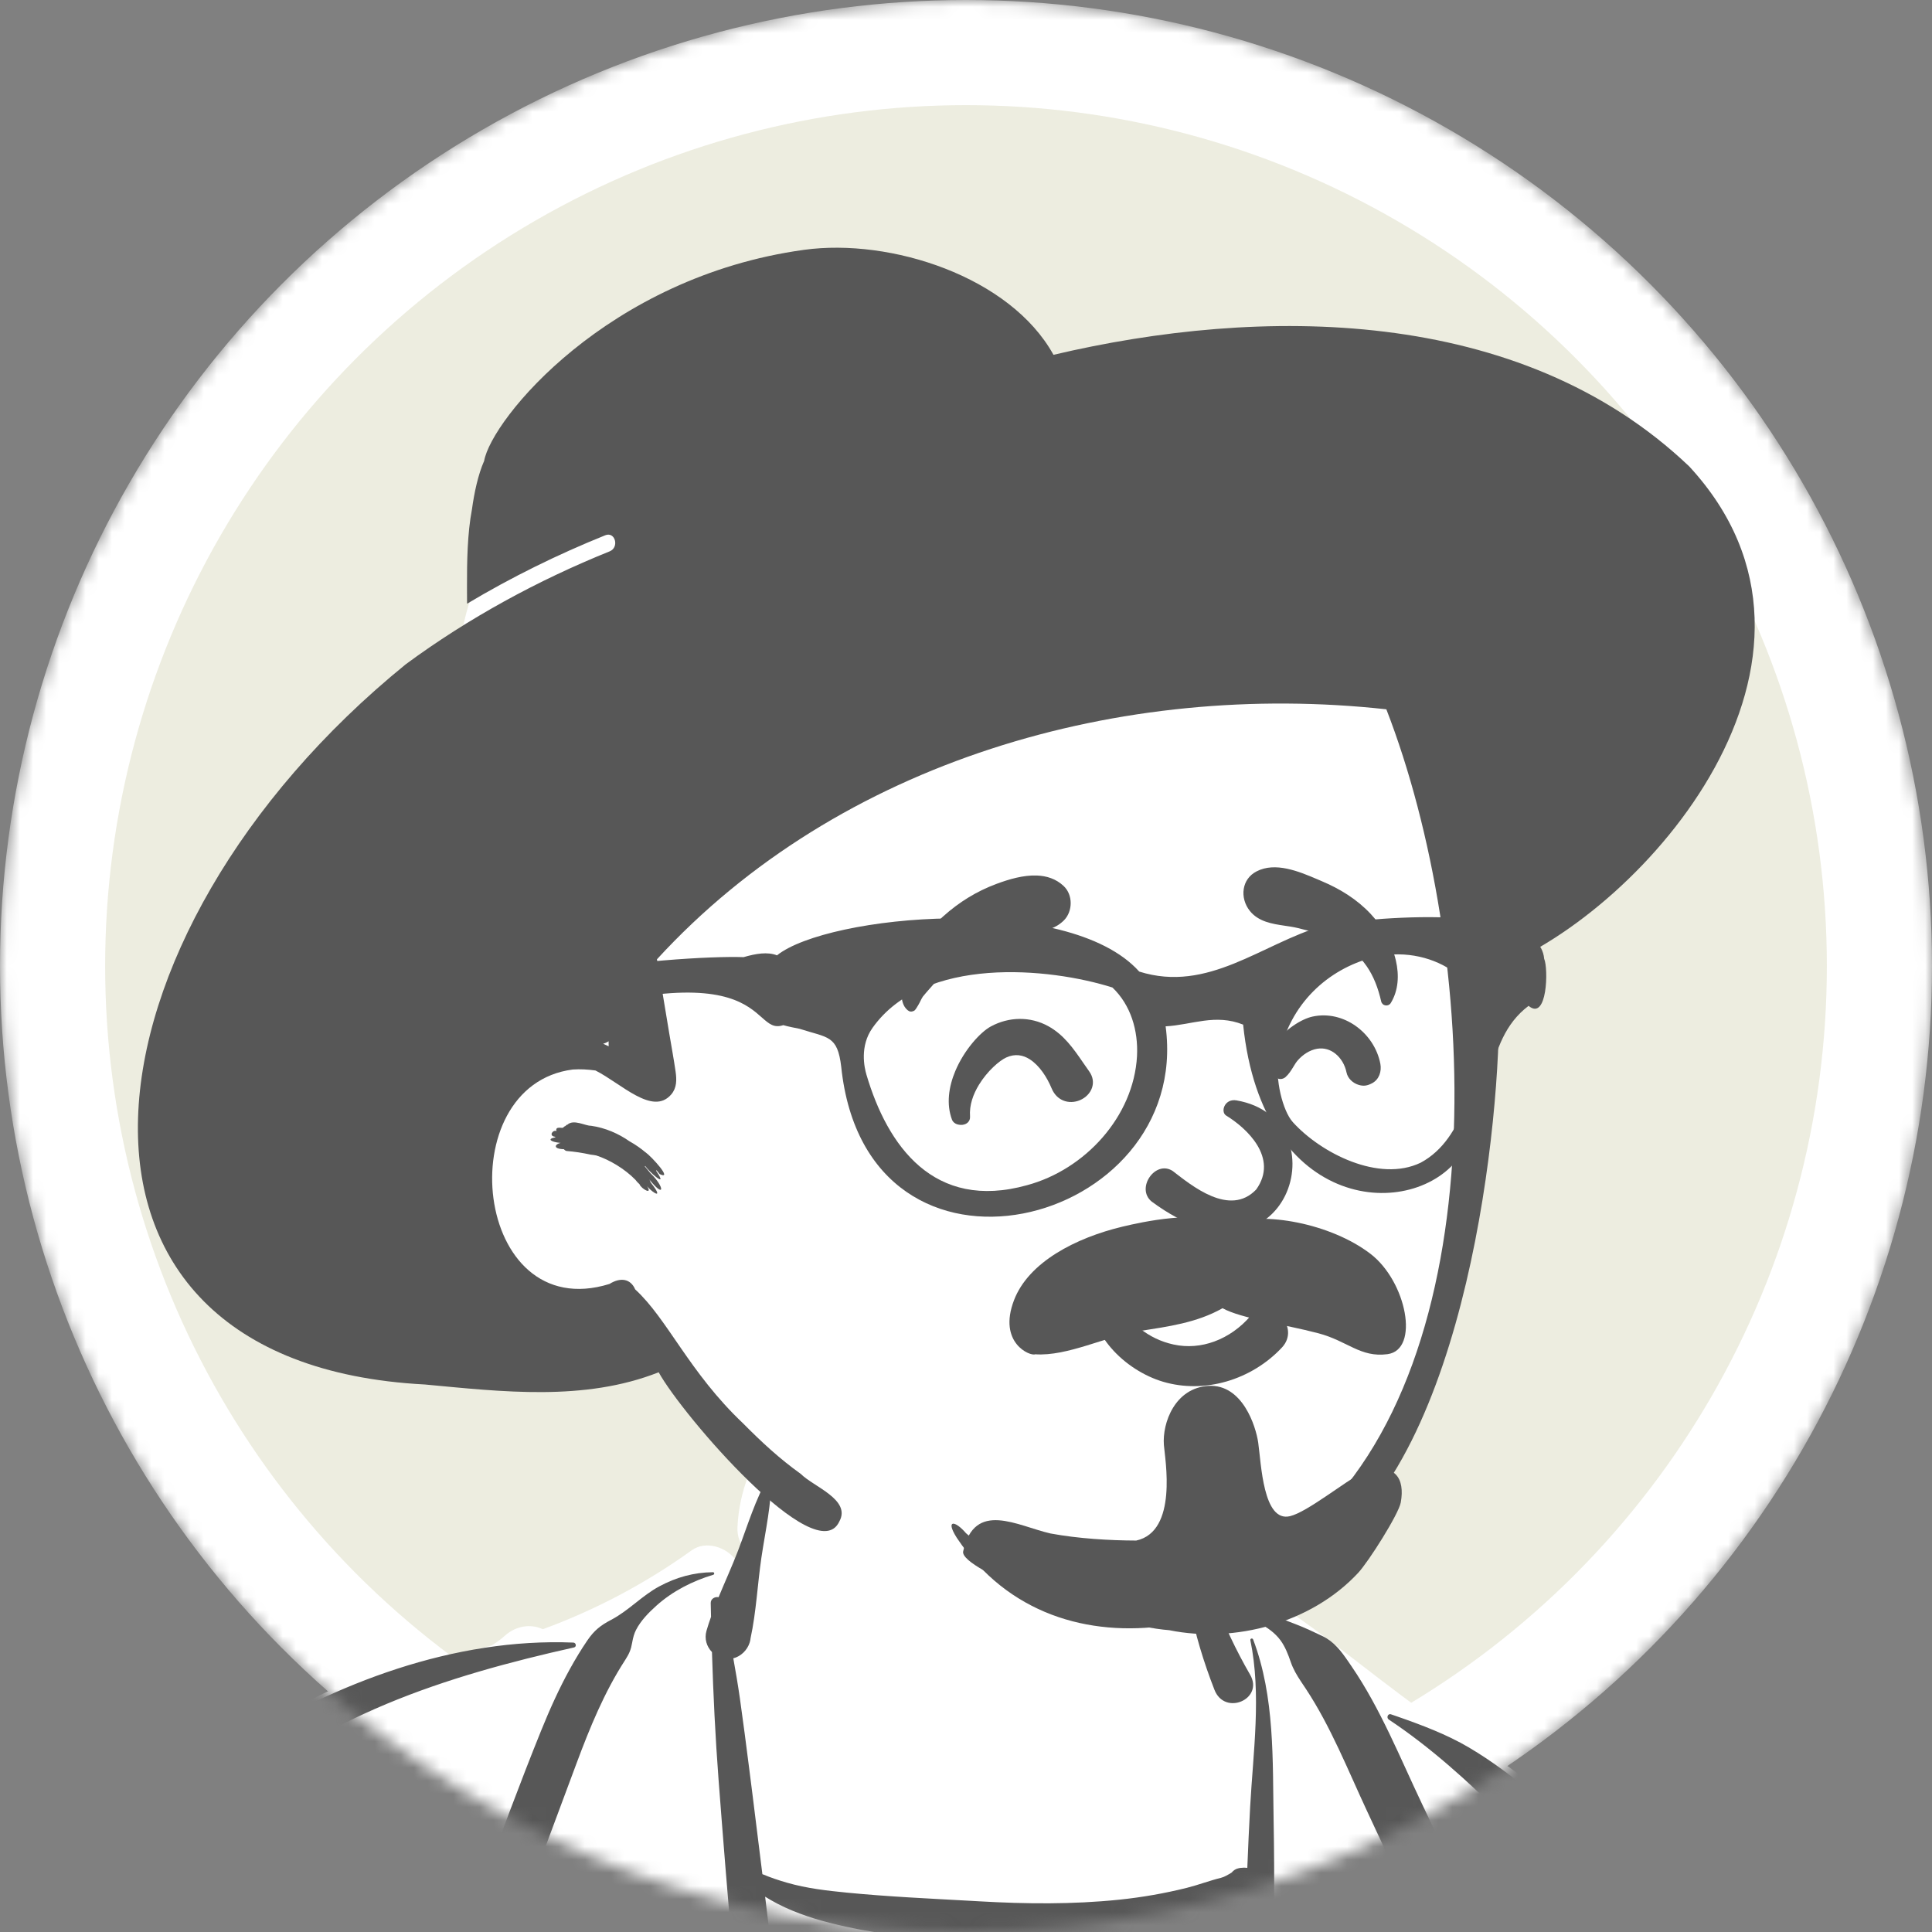 <svg width="147" height="147" viewBox="0 0 147 147" fill="none" xmlns="http://www.w3.org/2000/svg">
<rect x="0" y="0" width="147" height="147" fill="#808080" stroke="none"/>
<mask id="mask0_1011_1785" style="mask-type:alpha" maskUnits="userSpaceOnUse" x="0" y="0" width="147" height="147">
<circle cx="73.5" cy="73.5" r="69.5" fill="#C4C4C4" stroke="white" stroke-width="8"/>
</mask>
<g mask="url(#mask0_1011_1785)">
<circle cx="73.5" cy="73.5" r="69.5" fill="#EDEDE0" stroke="white" stroke-width="8"/>
<path fill-rule="evenodd" clip-rule="evenodd" d="M145.256 249.088C144.919 242.825 144.505 236.566 144.009 230.314C143.022 217.859 141.728 205.394 139.576 193.082C137.453 180.935 134.482 169.123 130.201 157.547C128.215 152.177 126.065 147.595 122.945 142.768C119.995 138.203 116.23 135.11 111.54 132.355C107.314 129.872 102.405 125.565 98.352 122.785C96.66 121.624 93.179 121.702 92.018 119.985C90.499 117.737 91.484 114.296 89.952 112.055C88.202 109.493 85.749 107.503 82.983 106.057C79.964 104.012 76.408 103.086 72.843 103.214C67.586 102.895 62.291 104.569 58.916 108.85C57.232 110.986 56.248 113.451 56.112 116.18C56.077 116.89 56.305 117.45 56.68 117.854C56.458 118.151 56.236 118.449 56.016 118.749C55.326 117.726 53.712 117.182 52.637 117.954C49.119 120.48 45.317 122.489 41.303 123.962C40.365 123.517 39.228 123.723 38.424 124.449C38.097 124.743 37.751 124.994 37.389 125.208C35.901 125.612 34.39 125.949 32.857 126.209C32.377 126.291 31.97 126.563 31.662 126.931C31.205 126.503 30.577 126.298 29.875 126.566C21.776 129.654 14.128 134.452 8.315 140.952C1.874 148.154 -1.509 157.112 -4.084 166.29C-6.872 176.224 -8.654 186.407 -10.15 196.606C-11.667 206.94 -13.16 217.315 -14.203 227.709C-14.79 233.559 -15.014 239.461 -14.748 245.336C-14.616 248.272 -14.348 251.199 -13.921 254.107C-13.822 254.788 -13.717 255.571 -13.55 256.353C-14.059 256.254 -14.667 256.686 -14.563 257.376C-13.844 262.182 -8.035 263.582 -4.029 264.135C2.524 265.04 9.111 265.542 15.727 265.581C22.228 265.619 28.728 265.201 35.216 264.828C41.868 264.444 48.519 264.059 55.17 263.669C81.819 262.106 108.47 260.56 135.119 258.997C137.554 258.854 140.334 258.66 142.419 257.248C145.278 255.311 145.425 252.233 145.256 249.088Z" fill="white"/>
<path fill-rule="evenodd" clip-rule="evenodd" d="M15.341 195.33C15.248 195.156 15.463 195.001 15.605 195.126C18.84 197.966 20.534 202.527 20.889 206.743C21.265 211.214 20.732 215.842 20.528 220.311C20.301 225.289 20.097 230.269 19.82 235.244C19.539 240.292 19.236 245.338 18.977 250.387L18.392 261.744C18.33 262.955 18.465 264.443 18 265.573C17.281 267.324 15.143 267.053 14.694 265.59L14.68 265.541L14.639 265.573C14.243 264.254 14.54 262.688 14.607 261.324L15.219 248.915C15.651 240.144 16.037 231.372 16.501 222.603L16.659 219.68C16.876 215.745 17.043 211.82 17.176 207.886L17.22 206.575C17.347 202.625 17.246 198.896 15.341 195.33ZM93.765 122.517C95.567 122.345 96.928 122.943 98.565 123.573C99.278 123.847 99.953 124.164 100.636 124.492C101.493 124.903 102.043 125.629 102.57 126.397L102.852 126.81C105.048 130.028 106.524 133.74 108.191 137.243C110.14 141.341 112.108 145.43 114.016 149.547L114.957 151.576C115.428 152.59 115.897 153.605 116.359 154.623L117.158 156.395C117.96 158.192 118.68 160.093 117.536 161.947C116.473 163.671 114.588 165.005 113.095 166.338C111.85 167.45 110.604 168.562 109.358 169.674C111.934 172.254 113.662 175.502 114.679 178.985C116.122 178.384 117.885 178.268 119.377 178.008C121.467 177.644 121.723 180.808 119.751 180.77C118.294 180.741 116.586 180.89 115.092 180.583C115.351 181.728 115.54 182.89 115.66 184.055C116.287 190.162 114.915 196.304 113.485 202.213L113.367 202.698C111.813 209.094 110.34 215.506 109.021 221.954C107.7 228.417 106.512 234.906 105.457 241.417C104.384 248.045 103.624 254.708 102.807 261.371C102.684 262.379 102.049 263.243 100.936 263.243C100.008 263.243 98.947 262.377 99.064 261.371C99.906 254.116 101.101 246.898 102.288 239.693C104.333 227.284 106.907 214.983 109.867 202.763L110.384 200.634C111.716 195.115 112.925 189.428 112.257 183.735C111.712 179.099 109.775 174.156 105.945 171.277L105.829 171.19C104.934 170.534 104.59 169.279 105.471 168.415C106.032 167.865 106.593 167.315 107.155 166.766L110.526 163.474L111.205 162.809C111.772 162.256 112.341 161.705 112.928 161.172C113.283 160.85 114.245 160.235 114.315 159.704C114.361 159.358 113.951 158.75 113.785 158.431L113.024 156.894C112.592 156.018 112.174 155.136 111.752 154.255C110.877 152.43 109.991 150.61 109.135 148.776L103.997 137.762C102.548 134.655 101.256 131.374 99.361 128.501L98.988 127.942C98.676 127.47 98.4 127.016 98.203 126.44C98.014 125.885 97.776 125.276 97.425 124.802C96.605 123.691 95.036 123.061 93.723 122.828C93.534 122.794 93.602 122.532 93.765 122.517ZM54.247 119.624C54.361 119.624 54.378 119.787 54.273 119.818C52.689 120.295 51.176 121.064 49.941 122.173C49.351 122.704 48.756 123.307 48.391 124.021C48.252 124.295 48.175 124.584 48.118 124.883L48.1 124.984C48.006 125.525 47.871 125.826 47.596 126.259L47.549 126.333C45.98 128.757 44.88 131.449 43.875 134.145L41.685 140.023L39.497 145.902C38.792 147.796 38.087 149.69 37.382 151.584C36.992 152.63 36.591 153.671 36.191 154.713C36.018 155.164 35.831 155.612 35.673 156.069C35.651 156.131 35.582 156.507 35.53 156.598L35.548 156.629C35.989 157.372 37.166 157.993 37.833 158.532L40.131 160.39C41.769 161.715 43.449 163.003 45.037 164.387C46.035 165.256 45.414 166.812 44.301 167.175C42.436 167.783 40.609 168.511 38.772 169.198C38.03 169.476 37.257 169.718 36.524 170.024L36.077 170.217C35.903 170.296 35.986 170.295 35.993 170.617C36.001 170.954 36.096 171.306 36.151 171.638C36.77 175.381 37.426 179.118 38.118 182.848C40.567 196.039 43.493 209.133 46.83 222.126C48.516 228.688 50.323 235.218 52.046 241.77C53.764 248.304 56.025 254.745 58.183 261.145C58.792 262.95 55.932 263.727 55.338 261.93C52.85 254.403 50.574 246.81 48.223 239.24C44.047 225.79 40.757 212.048 37.846 198.272C36.404 191.444 35.084 184.591 33.889 177.716C33.663 176.414 33.441 175.112 33.224 173.809L32.907 171.892C32.69 170.526 32.567 169.102 33.628 168.021C34.665 166.966 36.444 166.592 37.808 166.097L37.907 166.06C38.775 165.736 39.649 165.424 40.52 165.102C39.237 164.092 37.97 163.059 36.691 162.05C35.658 161.235 34.61 160.437 33.593 159.604C32.754 158.917 32.069 158.034 31.982 156.917C31.893 155.775 32.382 154.715 32.777 153.667L32.815 153.566C33.202 152.52 33.591 151.474 33.989 150.432L36.455 143.982C38.021 139.883 39.522 135.752 41.17 131.685C41.822 130.075 42.532 128.491 43.372 126.97C43.777 126.236 44.211 125.518 44.682 124.826C45.211 124.05 45.691 123.671 46.51 123.243C47.82 122.558 48.847 121.409 50.163 120.703C51.453 120.01 52.782 119.64 54.247 119.624ZM58.498 112.311C58.549 112.225 58.681 112.264 58.683 112.362C58.717 114.399 58.233 116.48 57.936 118.494C57.637 120.516 57.541 122.649 57.108 124.649C57.099 124.742 57.081 124.834 57.056 124.924L57.035 124.993C56.853 125.553 56.378 126.028 55.795 126.176C55.979 127.192 56.151 128.209 56.297 129.231C56.546 130.989 56.773 132.749 56.997 134.509L57.265 136.622C57.518 138.614 57.764 140.606 58.007 142.598C58.625 142.857 59.256 143.071 59.903 143.255C61.391 143.682 62.916 143.855 64.451 144.006C67.579 144.312 70.731 144.455 73.87 144.629L74.543 144.667C78.072 144.869 81.62 144.905 85.14 144.543C86.885 144.363 88.617 144.062 90.319 143.635C91.184 143.418 92.025 143.093 92.888 142.881C93.174 142.811 93.43 142.648 93.717 142.475C93.845 142.314 94.023 142.192 94.256 142.145L94.319 142.134L94.382 142.125L94.403 142.115L94.402 142.122C94.578 142.098 94.746 142.098 94.904 142.12C94.967 140.566 95.035 139.013 95.121 137.46C95.351 133.289 95.985 128.938 95.138 124.803C95.11 124.664 95.299 124.615 95.348 124.745C97.009 129.122 96.823 133.908 96.906 138.515C96.988 143.021 96.939 147.529 96.916 152.036C97.239 152.173 97.526 152.359 97.754 152.621C98.21 153.143 98.341 154.05 97.754 154.554C97.495 154.777 97.207 154.933 96.902 155.04C96.886 158.955 96.858 162.87 96.819 166.785C97.563 167.36 97.632 168.726 96.791 169.293C96.65 181.972 96.42 194.651 96.229 207.327L95.829 233.923C95.776 237.467 95.688 241.01 95.656 244.553L95.681 244.563L95.77 244.604C95.919 244.674 96.141 244.787 96.187 244.903C96.199 244.934 96.202 244.954 96.2 244.97C96.445 245.004 96.686 245.12 96.896 245.318C97.412 245.81 97.308 246.55 96.896 247.05L96.786 247.184C96.529 247.496 96.042 247.616 95.644 247.552C95.648 249.764 95.662 251.975 95.655 254.187C95.653 254.862 95.642 255.538 95.631 256.213L95.603 257.833C95.584 258.757 95.502 259.931 94.556 260.347C93.489 260.815 92.531 260.431 92.099 259.347C91.982 259.053 92.007 258.779 92.05 258.489C92.037 258.052 91.968 257.547 91.977 257.142L92.012 255.453C92.018 255.193 92.028 254.933 92.036 254.672L92.005 254.675C88.212 254.86 84.392 254.77 80.592 254.768L78.903 254.77C77.493 254.771 76.08 254.764 74.672 254.71L74.144 254.687C73.09 254.638 71.982 254.622 70.889 254.528C71.028 255.65 71.158 256.773 71.274 257.897C71.384 258.963 70.284 259.868 69.304 259.868C68.139 259.868 67.472 258.952 67.333 257.897C66.675 252.918 66.405 247.893 65.776 242.911C65.213 238.449 64.724 233.977 64.228 229.507L64.062 228.016C62.245 211.747 60.481 195.472 58.794 179.189L58.008 171.578C57.215 163.906 56.416 156.233 55.743 148.55C55.358 144.157 55.004 139.764 54.67 135.367C54.425 132.137 54.271 128.924 54.171 125.7C53.776 125.294 53.578 124.7 53.753 124.087C53.855 123.73 53.974 123.374 54.1 123.019C54.092 122.67 54.084 122.321 54.077 121.972C54.071 121.641 54.406 121.471 54.675 121.526C55.163 120.344 55.7 119.172 56.149 118.001C56.875 116.106 57.473 114.065 58.498 112.311ZM17.957 132.792C25.546 128.034 34.579 124.611 43.626 124.979C43.832 124.988 43.889 125.301 43.676 125.349C38.85 126.427 33.971 127.74 29.403 129.65C24.821 131.567 20.464 134.148 16.584 137.249C9.424 142.97 3.859 150.413 0.195 158.802C-1.951 163.716 -3.456 168.904 -4.769 174.094C-6.159 179.587 -7.305 185.139 -8.258 190.725C-10.139 201.757 -11.235 212.912 -11.818 224.085C-12.411 235.451 -12.166 246.825 -12.589 258.193C-12.662 260.162 -15.476 260.124 -15.619 258.193C-16.578 245.268 -16.047 232.138 -15.16 219.223C-14.364 207.612 -12.972 196.026 -10.731 184.603L-10.536 183.613C-8.441 173.044 -5.914 162.219 -0.85 152.647C3.474 144.476 10.149 137.687 17.957 132.792ZM123.335 183.304C123.375 183.19 123.524 183.192 123.564 183.304C124.429 185.726 124.46 188.46 124.69 191.013L124.709 191.209C124.929 193.539 125.095 195.871 125.249 198.205L125.307 199.08C125.926 208.601 126.701 218.112 127.868 227.583C129.031 237.019 130.604 246.389 132.304 255.74C132.494 256.781 132.033 257.841 130.941 258.141C129.979 258.406 128.744 257.813 128.541 256.778C127.485 251.41 126.631 246.036 125.87 240.622C124.529 231.089 123.528 221.511 122.885 211.905C122.562 207.081 122.363 202.258 122.284 197.423C122.248 195.18 122.306 192.932 122.426 190.691L122.454 190.174C122.586 187.883 122.573 185.488 123.335 183.304ZM41.337 243.949C41.438 243.894 41.563 244.007 41.499 244.112C40.03 246.501 38.042 248.561 36.121 250.591C34.112 252.713 32.154 254.899 30.104 256.98C28.624 258.483 26.242 256.058 27.805 254.679C30.002 252.741 32.298 250.898 34.534 249.003L35.512 248.174C37.345 246.624 39.233 245.089 41.337 243.949ZM111.127 242.753C111.017 242.544 111.268 242.374 111.438 242.513C112.623 243.477 113.686 244.627 114.83 245.644C115.964 246.652 117.139 247.592 118.347 248.509C119.56 249.43 120.799 250.314 122.072 251.15C123.128 251.844 124.216 252.399 125.321 252.975C125.833 253.041 126.307 253.292 126.687 253.769C127.287 254.523 127.351 255.944 126.518 256.598L126.369 256.715C125.398 257.479 124.245 257.572 123.289 256.715C122.221 255.759 121.212 254.707 120.187 253.696L119.879 253.395C118.778 252.323 117.703 251.218 116.69 250.062L115.772 249.018C114.071 247.077 112.3 244.985 111.127 242.753ZM105.667 130.835C105.47 130.705 105.592 130.353 105.835 130.437L106.282 130.591C108.147 131.24 110.066 131.959 111.76 132.957C113.579 134.03 115.259 135.307 116.865 136.678C120.187 139.516 123.014 143.005 125.416 146.642C130.237 153.939 133.218 162.297 135.624 170.659C138.191 179.576 140.166 188.684 141.78 197.818C143.419 207.101 144.683 216.467 145.515 225.857C145.924 230.483 146.199 235.111 146.337 239.753C146.408 242.141 146.406 244.527 146.386 246.916C146.381 247.53 146.385 248.144 146.392 248.758L146.415 250.6C146.428 251.765 146.567 252.989 146.291 254.127C145.845 255.959 142.818 255.617 142.917 253.745C142.826 253.122 142.822 252.478 142.846 251.833C142.832 251.75 142.816 251.665 142.799 251.579C142.749 251.331 142.791 251.102 142.889 250.905C142.904 250.596 142.918 250.288 142.923 249.986C142.943 248.756 142.942 247.531 142.908 246.302C142.836 243.709 142.733 241.117 142.629 238.526C142.421 233.348 142.132 228.167 141.712 223.002C140.252 205.022 137.169 186.94 131.992 169.643C129.587 161.61 126.271 153.725 121.517 146.784C119.406 143.702 117.025 140.856 114.385 138.214C111.729 135.556 108.801 132.912 105.667 130.835ZM69.839 246.74L70.198 249.336C70.377 250.635 70.555 251.934 70.724 253.233C71.869 253.076 73.04 253.011 74.144 252.913C76.076 252.742 78.022 252.659 79.959 252.579C83.966 252.413 87.994 252.127 92.005 252.147C92.046 252.147 92.085 252.15 92.124 252.153L92.323 247.03L89.504 247.025C87.117 247.022 84.729 247.001 82.341 246.981C80.191 246.962 78.04 246.959 75.89 246.915L74.968 246.893C73.338 246.849 71.537 246.939 69.839 246.74ZM92.559 239.304C92.444 239.318 92.327 239.329 92.203 239.334C91.644 239.358 91.082 239.341 90.523 239.346C89.334 239.356 88.145 239.364 86.955 239.364C84.576 239.364 82.197 239.378 79.819 239.407C77.37 239.437 74.924 239.479 72.475 239.484C71.288 239.486 70.106 239.455 68.919 239.422C69.111 241.108 69.312 242.793 69.533 244.473C71.375 244.225 73.356 244.35 75.156 244.333L75.39 244.33C77.847 244.288 80.305 244.319 82.763 244.322C85.291 244.325 87.819 244.333 90.347 244.354L92.424 244.371L92.428 244.266C92.489 242.614 92.528 240.959 92.559 239.304ZM68.006 231.238C68.236 233.228 68.452 235.222 68.672 237.215C68.819 237.192 68.967 237.173 69.118 237.157C70.306 237.032 71.492 236.926 72.684 236.852C75.061 236.705 77.438 236.627 79.819 236.563C82.267 236.497 84.716 236.447 87.165 236.412C88.355 236.396 89.543 236.397 90.733 236.406C91.291 236.409 91.855 236.392 92.412 236.429C92.479 236.434 92.542 236.441 92.605 236.448L92.647 233.456C92.654 232.957 92.662 232.458 92.67 231.96C90.831 232.073 88.961 232.03 87.124 232.03L86.7 232.031C84.391 232.042 82.082 232.01 79.773 231.962C77.391 231.913 75.015 231.835 72.637 231.682C71.674 231.621 70.718 231.539 69.76 231.433L69.281 231.378C68.864 231.329 68.435 231.289 68.006 231.238ZM92.86 222.793C88.431 223.145 84.026 223.292 79.585 223.336L78.919 223.341C74.995 223.371 71.038 223.533 67.105 223.429C67.34 225.469 67.575 227.509 67.811 229.548C68.374 229.522 68.94 229.521 69.491 229.502C70.611 229.461 71.727 229.451 72.847 229.449C75.156 229.443 77.464 229.463 79.773 229.459C82.152 229.454 84.531 229.413 86.91 229.369C88.839 229.333 90.788 229.187 92.722 229.193L92.86 222.793ZM93.047 214.091C92.534 214.262 91.928 214.273 91.264 214.303L89.549 214.389C88.755 214.427 87.96 214.464 87.165 214.493C84.515 214.59 81.866 214.681 79.216 214.765C76.5 214.851 73.772 214.901 71.056 214.816C69.726 214.774 68.406 214.704 67.08 214.593C66.752 214.566 66.418 214.548 66.083 214.524C66.392 217.227 66.702 219.929 67.013 222.631C70.927 222.15 74.872 221.851 78.782 221.354L82.317 220.902C85.851 220.451 89.381 220.008 92.928 219.635L93.047 214.091ZM93.236 205.293C92.483 205.479 91.624 205.47 90.901 205.515L90.767 205.525C89.397 205.629 88.024 205.681 86.65 205.714C83.959 205.781 81.266 205.814 78.573 205.83L76.954 205.84C74.796 205.853 72.639 205.859 70.48 205.808C69.095 205.776 67.713 205.708 66.33 205.639C65.915 205.618 65.491 205.604 65.066 205.583C65.355 208.141 65.648 210.699 65.939 213.258C66.394 213.185 66.85 213.13 67.286 213.057C68.401 212.868 69.514 212.718 70.638 212.583C73.071 212.292 75.516 212.082 77.961 211.905C80.47 211.723 82.982 211.569 85.492 211.393L87.269 211.267C87.862 211.226 88.454 211.186 89.047 211.15C90.059 211.088 91.236 211.158 92.24 210.938C92.512 210.824 92.814 210.798 93.116 210.863L93.236 205.293ZM93.464 194.994C93.203 195.325 92.814 195.499 92.35 195.559C89.933 195.873 87.454 195.923 85.017 196.071L84.588 196.098C82.071 196.264 79.553 196.394 77.035 196.528C74.448 196.665 71.862 196.777 69.272 196.867C68.173 196.906 67.069 196.91 65.968 196.896L65.496 196.889C65.044 196.881 64.571 196.882 64.096 196.867C64.359 199.259 64.624 201.652 64.893 204.043C65.377 203.991 65.86 203.951 66.329 203.901C67.713 203.755 69.094 203.61 70.48 203.501C73.106 203.294 75.735 203.169 78.366 203.039C81.058 202.906 83.752 202.817 86.445 202.691C87.75 202.63 89.055 202.554 90.357 202.434C91.269 202.35 92.352 202.04 93.304 202.154C93.356 199.767 93.41 197.381 93.464 194.994ZM93.676 185.769C93.635 185.833 93.587 185.895 93.528 185.952C92.464 187.004 91.153 186.923 89.743 187.033L89.656 187.04C88.275 187.156 86.892 187.267 85.509 187.366C82.743 187.566 79.973 187.706 77.203 187.83C74.369 187.958 71.517 188.045 68.68 187.988C66.863 187.95 64.96 187.957 63.108 187.78C63.392 190.415 63.678 193.049 63.967 195.684C64.488 195.586 65.012 195.51 65.509 195.432C66.76 195.235 68.013 195.037 69.272 194.892C71.788 194.602 74.305 194.331 76.825 194.087C78.981 193.878 81.136 193.666 83.293 193.475L84.588 193.363C87.162 193.146 89.768 192.789 92.35 192.736C92.776 192.727 93.257 192.959 93.501 193.325C93.558 190.806 93.617 188.287 93.676 185.769ZM93.855 178.301C93.198 178.38 92.489 178.335 91.883 178.355C90.349 178.405 88.815 178.451 87.282 178.497L78.079 178.768C74.945 178.861 71.801 178.93 68.666 178.886C67.287 178.866 65.903 178.864 64.524 178.789L64.065 178.761C63.498 178.723 62.802 178.718 62.122 178.649L62.924 186.086C64.768 185.819 66.669 185.72 68.497 185.563L68.888 185.529C71.584 185.283 74.294 185.121 76.995 184.938C79.767 184.75 82.534 184.522 85.301 184.289C86.684 184.173 88.067 184.057 89.449 183.929L89.62 183.913C90.926 183.776 92.153 183.486 93.31 184.256C93.479 184.369 93.611 184.519 93.702 184.688C93.752 182.559 93.802 180.429 93.855 178.301ZM94.069 169.621C88.464 169.847 82.859 170.018 77.25 170.094C74.093 170.136 70.94 170.106 67.783 170.04C66.414 170.011 65.034 169.946 63.666 169.841L63.154 169.8C62.504 169.745 61.82 169.705 61.14 169.64C61.421 172.197 61.7 174.754 61.977 177.312C62.646 177.187 63.345 177.13 63.932 177.055L64.065 177.037C65.522 176.837 66.993 176.72 68.457 176.591C71.308 176.34 74.174 176.178 77.033 176.04C79.96 175.899 82.889 175.78 85.817 175.65L88.746 175.518C89.234 175.497 89.722 175.476 90.21 175.455C90.907 175.425 91.604 175.397 92.301 175.368C92.645 175.354 93.003 175.308 93.347 175.325L93.445 175.312C93.49 175.306 93.53 175.302 93.567 175.298C93.66 175.227 93.761 175.167 93.868 175.122L93.933 175.097L94.069 169.621ZM60.221 161.396C60.481 163.698 60.739 166.001 60.992 168.303C61.792 168.212 62.601 168.162 63.364 168.093C64.903 167.955 66.45 167.834 67.993 167.763L71.079 167.62C73.135 167.525 75.192 167.432 77.25 167.357C82.883 167.152 88.515 166.916 94.145 166.628C94.184 165.067 94.225 163.505 94.267 161.943C93.997 162.233 93.607 162.423 93.094 162.422C87.184 162.406 81.269 162.441 75.36 162.343C72.402 162.295 69.447 162.223 66.493 162.071C65.047 161.997 63.593 161.846 62.158 161.647C61.547 161.562 60.877 161.502 60.221 161.396ZM59.275 153.194C59.553 155.552 59.825 157.911 60.093 160.27C60.828 160.139 61.586 160.069 62.27 159.976C63.742 159.776 65.222 159.616 66.704 159.533C69.587 159.369 72.472 159.287 75.36 159.226C81.269 159.1 87.184 159.101 93.094 159.055C93.649 159.05 94.061 159.27 94.332 159.598C94.373 158.125 94.416 156.653 94.461 155.18C93.89 155.12 93.324 155.035 92.8 154.998C91.191 154.886 89.58 154.783 87.969 154.691C84.608 154.498 81.243 154.333 77.879 154.186C74.514 154.04 71.148 153.897 67.782 153.772L66.31 153.718C63.969 153.631 61.589 153.521 59.275 153.194ZM58.217 144.314C58.506 146.702 58.791 149.09 59.075 151.479L59.161 152.219C61.976 151.671 64.943 151.511 67.782 151.39C71.148 151.247 74.509 151.173 77.879 151.183C81.245 151.194 84.606 151.273 87.969 151.412C89.65 151.482 91.33 151.562 93.01 151.653C93.472 151.678 94.013 151.665 94.57 151.673C94.583 151.298 94.593 150.922 94.606 150.547C94.657 149.027 94.707 147.506 94.759 145.986C93.623 146.57 92.146 146.805 91.004 147.054L90.874 147.083C88.989 147.506 87.064 147.781 85.14 147.948C81.361 148.278 77.543 148.155 73.768 147.836L73.107 147.779C69.792 147.491 66.355 147.127 63.141 146.306C61.61 145.916 60.028 145.369 58.656 144.576C58.513 144.493 58.366 144.406 58.217 144.314ZM90.136 115.935C90.169 115.806 90.363 115.776 90.426 115.897C90.873 116.745 91.039 117.763 91.349 118.672C91.682 119.65 91.993 120.634 92.361 121.6C93.13 123.617 94.037 125.555 95.118 127.424C96.189 129.274 93.191 130.595 92.403 128.569C91.589 126.479 90.921 124.317 90.516 122.109C90.318 121.031 90.142 119.938 90.085 118.843C90.036 117.903 89.904 116.852 90.136 115.935Z" fill="#575757"/>
<path fill-rule="evenodd" clip-rule="evenodd" d="M112.023 74.896C111.939 70.161 111.846 65.332 111.142 60.643C110.454 56.059 108.562 51.916 105.31 48.587C98.403 41.517 88.391 39.79 79.072 38.208L63.138 35.502C58.277 34.676 53.091 33.357 48.18 34.528C45.76 35.104 43.705 36.444 41.826 38.03C40.016 39.558 38.069 41.199 36.842 43.255C35.613 45.313 35.191 47.72 34.791 50.048C34.34 52.673 33.99 55.319 33.742 57.971C33.243 63.285 33.175 68.638 33.537 73.962C33.712 76.545 33.99 79.12 34.346 81.683C34.523 82.955 34.722 84.223 34.947 85.487C35.014 85.859 35.064 86.272 35.132 86.688C34.63 88.118 34.344 89.599 34.367 91.074C34.435 95.418 38.1 98.152 41.794 99.621C43.937 100.472 46.176 101.05 48.281 102.001C50.495 103.002 52.002 104.623 53.517 106.473C56.404 110.002 59.662 113.173 63.383 115.818C71.271 121.428 81.263 124.081 90.834 122.067C93.13 121.584 95.447 120.834 97.511 119.703C99.691 118.51 101.33 116.78 102.706 114.735C105.261 110.939 107.094 106.665 108.48 102.315C109.894 97.878 110.898 93.433 111.445 88.806C111.99 84.195 112.105 79.536 112.023 74.896Z" fill="white"/>
<path fill-rule="evenodd" clip-rule="evenodd" d="M61.178 19.009C67.771 18.102 76.872 21.051 80.156 26.997C95.833 23.3 115.606 23.178 128.528 35.487C142.011 50.087 125.075 69.338 113.846 73.678C114.663 77.653 113.389 103.118 104.369 114.477C97.21 124.101 80.54 128.542 72.826 117.047L72.765 116.952C71.939 115.625 72.651 115.667 73.499 116.655C81.053 123.3 91.323 123.413 99.237 116.4C114.07 103.582 112.541 72.152 105.483 53.969C85.385 51.761 63.866 57.855 49.985 72.99L50.924 78.643C51.084 79.606 51.265 80.568 51.404 81.535C51.492 82.154 51.502 82.77 51.074 83.271C49.657 84.926 47.271 82.439 45.307 81.45C44.727 81.369 44.147 81.337 43.577 81.377C34.142 82.593 36.001 100.902 46.371 97.693C47.242 97.15 47.99 97.316 48.328 98.104C50.8 100.368 52.43 104.408 56.536 108.298C57.985 109.758 59.303 110.979 60.933 112.149C61.891 113.118 64.779 114.105 63.863 115.762C62.132 119.533 51.921 107.688 50.116 104.412C44.459 106.647 38.191 105.888 32.33 105.342C1.406 103.733 5.534 71.124 30.881 50.536C35.653 47.022 40.917 44.156 46.389 41.95C47.136 41.649 46.81 40.422 46.052 40.727C42.431 42.187 38.902 43.924 35.537 45.935L35.532 44.733C35.527 42.708 35.559 40.6 35.91 38.75C36.086 37.468 36.382 36.098 36.837 35.068C37.399 31.91 46.212 21.069 61.178 19.009ZM43.164 85.581C43.642 85.127 44.533 85.668 44.958 85.655C46.045 85.803 47.078 86.263 47.883 86.829C48.415 87.127 48.788 87.407 49.099 87.665L49.107 87.662C49.105 87.662 49.102 87.665 49.1 87.665L49.129 87.685C49.582 88.007 51.242 89.823 50.194 89.335C50.115 89.233 50.035 89.135 49.955 89.04C49.946 89.053 49.934 89.066 49.92 89.078L49.978 89.165C50.87 90.507 49.331 89.094 49.094 88.718C49.083 88.727 49.07 88.734 49.058 88.74L49.366 89.115C49.409 89.169 49.443 89.211 49.471 89.247L49.536 89.31C50.567 90.323 50.599 91.236 49.402 89.737C49.449 89.808 49.487 89.883 49.492 89.949L49.563 90.04C50.503 91.251 49.738 90.821 49.271 90.303L49.232 90.259L49.24 90.271C49.675 90.941 48.812 90.471 48.66 90.113L48.654 90.096C48.488 89.961 48.385 89.809 48.35 89.77L48.344 89.764C47.536 88.935 46.364 88.234 45.369 87.916C45.224 87.888 45.078 87.866 44.931 87.851C44.332 87.717 43.727 87.626 43.116 87.576C43.041 87.567 42.965 87.512 42.909 87.441C41.984 87.41 42.27 87.031 42.653 86.961L42.66 86.96L42.584 86.953C41.99 86.895 41.585 86.682 42.185 86.552L42.261 86.536C42.252 86.522 42.244 86.507 42.236 86.493C41.722 86.436 42.057 85.937 42.342 86.058C42.222 85.665 42.771 85.861 42.839 85.803C42.891 85.745 42.956 85.694 42.994 85.691C43.159 85.574 43.079 85.585 43.164 85.581ZM46.308 79.227L46.188 79.297C46.09 79.354 45.99 79.391 45.889 79.414C46.032 79.474 46.172 79.54 46.311 79.609C46.308 79.524 46.307 79.439 46.307 79.354L46.308 79.227Z" fill="#575757"/>
<path fill-rule="evenodd" clip-rule="evenodd" d="M93.321 105.111C91.764 105.562 90.094 105.602 88.508 105.137C87.069 104.714 85.591 103.785 84.532 102.554C83.591 101.462 82.982 100.134 83.006 98.716C83.009 98.554 83.067 98.419 83.156 98.314C83.252 98.201 83.385 98.124 83.529 98.09C83.676 98.055 83.832 98.068 83.965 98.128C84.085 98.183 84.188 98.275 84.252 98.411C84.415 98.625 84.577 98.835 84.74 99.04C86.049 100.657 87.316 101.865 89.284 102.298C90.351 102.533 91.418 102.429 92.396 102.07C93.443 101.686 94.39 101.011 95.132 100.147C95.467 99.757 95.863 99.597 96.25 99.594C96.688 99.591 97.122 99.795 97.449 100.121C97.77 100.442 97.984 100.877 98.004 101.332C98.021 101.732 97.891 102.149 97.544 102.522C96.402 103.748 94.922 104.647 93.321 105.111ZM93.273 84.865C94.868 85.836 97.299 88.098 95.583 90.503C93.563 92.623 90.654 90.192 89.221 89.092C87.892 88.24 86.398 90.432 87.632 91.427C97.989 99.098 102.192 85.119 94.08 83.725C93.187 83.571 92.855 84.565 93.273 84.865ZM78.349 80.597C77.836 80.269 77.233 80.156 76.565 80.46C76.042 80.698 75.126 81.49 74.488 82.532C74.052 83.244 73.743 84.08 73.807 84.951C73.822 85.153 73.747 85.302 73.63 85.412C73.537 85.499 73.402 85.563 73.244 85.583C73.11 85.6 72.96 85.585 72.838 85.547C72.606 85.475 72.484 85.324 72.437 85.201C71.991 84.015 72.183 82.691 72.684 81.497C73.359 79.886 74.585 78.536 75.389 78.1C76.763 77.355 78.385 77.321 79.762 78.08C80.934 78.726 81.667 79.769 82.396 80.832C82.551 81.058 82.705 81.282 82.864 81.503C83.182 81.944 83.214 82.382 83.09 82.758C82.954 83.174 82.605 83.525 82.17 83.709C81.767 83.879 81.299 83.903 80.886 83.728C80.537 83.581 80.216 83.293 80.013 82.806C79.671 81.985 79.102 81.079 78.349 80.597ZM104.391 82.424C104.04 82.607 103.765 82.662 103.376 82.545C103.16 82.481 102.947 82.356 102.781 82.19C102.615 82.025 102.496 81.819 102.45 81.591C102.336 81.028 102.028 80.502 101.59 80.158C101.215 79.865 100.742 79.709 100.217 79.797C99.651 79.891 99.111 80.255 98.74 80.683C98.615 80.826 98.518 80.989 98.42 81.151C98.237 81.453 98.059 81.734 97.806 81.957C97.711 82.041 97.567 82.1 97.427 82.1C97.37 82.1 97.312 82.09 97.258 82.073C96.694 81.507 96.586 81.078 96.604 80.652C96.623 80.206 96.799 79.753 97.083 79.332C97.75 78.342 99.017 77.531 99.872 77.347C101.042 77.095 102.205 77.397 103.137 78.051C104.096 78.724 104.806 79.769 105.028 80.947C105.081 81.23 105.058 81.536 104.95 81.802C104.845 82.061 104.661 82.283 104.391 82.424ZM80.931 70.047C80.228 70.731 79.397 70.838 78.556 70.932C78.088 70.985 77.715 71.027 77.348 71.11C76.339 71.338 75.341 71.681 74.431 72.176C73.48 72.692 72.444 73.315 71.698 74.114C71.52 74.304 71.353 74.503 71.186 74.703C71.033 74.885 70.886 75.06 70.731 75.229C70.553 75.424 70.384 75.627 70.216 75.83C70.112 76.001 70.091 76.044 70.071 76.088C70.039 76.153 70.002 76.227 69.961 76.306C69.903 76.415 69.836 76.533 69.766 76.641C69.649 76.837 69.586 76.892 69.532 76.916C69.442 76.956 69.356 76.976 69.274 76.965C69.196 76.955 69.123 76.918 69.051 76.857C68.69 76.552 68.584 76.052 68.594 75.52C68.611 74.715 68.908 73.822 69.182 73.274C69.819 72 70.702 70.675 71.764 69.724C72.976 68.638 74.302 67.816 75.825 67.25C76.771 66.898 77.867 66.574 78.897 66.615C79.64 66.645 80.348 66.865 80.933 67.416C81.292 67.755 81.465 68.236 81.465 68.717C81.465 69.207 81.286 69.701 80.931 70.047ZM105.82 76.317C105.775 76.39 105.713 76.44 105.644 76.471C105.572 76.502 105.492 76.511 105.415 76.498C105.338 76.485 105.264 76.451 105.206 76.397C105.151 76.346 105.109 76.278 105.09 76.195C104.623 74.146 103.718 72.622 101.785 71.638C100.834 71.155 99.741 70.847 98.706 70.603C98.405 70.531 98.087 70.485 97.767 70.438C96.764 70.292 95.754 70.124 95.1 69.313C94.706 68.824 94.54 68.2 94.634 67.628C94.722 67.09 95.036 66.597 95.608 66.301C97.03 65.565 98.797 66.287 100.234 66.902C100.34 66.948 100.445 66.993 100.547 67.036C101.952 67.629 103.233 68.412 104.286 69.532C105.122 70.42 105.896 71.733 106.208 73.084C106.467 74.208 106.406 75.355 105.82 76.317Z" fill="#575757"/>
<path fill-rule="evenodd" clip-rule="evenodd" d="M93.504 93.1C91.155 92.041 86.936 92.965 85.404 93.332C81.843 94.186 78.261 96.032 77.154 98.925C75.906 102.184 78.396 103.211 78.762 103.043C81.227 103.217 84.162 101.666 86.746 101.266C88.843 100.939 91.055 100.653 93.02 99.538C94.454 100.328 97.694 100.754 100.309 101.444C102.536 102.032 103.501 103.306 105.565 103.035C108.04 102.711 107.027 97.504 104.269 95.395C101.251 93.087 96.146 92.151 93.504 93.1ZM98.156 115.36C96.101 115.861 95.963 111.354 95.733 109.762C95.553 108.518 94.538 105.31 91.966 105.448C89.393 105.587 88.426 108.275 88.557 109.946C88.641 111.03 89.64 116.522 86.453 117.216C84.421 117.209 82.07 117.072 79.933 116.678C77.418 116.108 74.148 114.113 73.284 118.042C72.973 119.456 84.051 123.657 88.967 124.037C93.953 125.048 99.786 123.493 103.335 119.678C104.143 118.81 106.417 115.207 106.579 114.324C106.92 112.47 106.132 111.276 103.838 111.93C102.217 112.796 99.478 115.038 98.156 115.36Z" fill="#575757"/>
<path fill-rule="evenodd" clip-rule="evenodd" d="M108.094 88.466C104.923 89.993 100.499 87.74 98.367 85.38C97.591 84.52 96.993 82.062 97.291 80.503C98.1 76.28 101.138 73.745 104.345 72.88C108.791 71.68 113.265 74.72 112.744 78.307C112.249 81.707 111.5 86.639 108.094 88.466ZM86.512 80.354C86.258 84.956 82.564 88.984 78.148 90.177C71.034 92.163 67.518 87.16 65.926 81.771C65.767 81.235 65.395 79.6 66.394 78.198C70.32 72.683 79.872 73.623 84.642 75.137C86.039 76.473 86.61 78.401 86.512 80.354ZM111.538 72.416C111.536 72.419 111.534 72.421 111.532 72.424C111.515 72.414 111.499 72.404 111.483 72.394C111.501 72.401 111.521 72.408 111.538 72.416ZM117.491 72.948C117.077 68.262 102.381 70.056 100.663 70.44C95.974 71.82 91.923 75.574 86.68 73.924C81.248 67.866 62.955 69.603 59.12 72.689C58.394 72.404 57.511 72.557 56.576 72.826C51.773 72.652 29.847 74.308 34.331 80.441C35.012 80.913 35.692 80.433 35.711 79.46C59.091 71.017 56.824 78.925 59.597 78.001C60.02 78.123 60.462 78.2 60.849 78.281C62.995 78.972 63.723 78.759 64.006 81.169C65.948 99.778 90.72 93.355 88.689 78.091C90.7 77.98 92.46 77.11 94.587 77.96C96.064 92.339 107.631 92.92 111.112 87.935C113.737 84.475 112.696 79.254 116.305 76.532C117.729 77.725 117.821 73.7 117.491 72.948Z" fill="#575757"/>
<path d="M-55 -23V-31H-63V-23H-55ZM185 -23H193V-31H185V-23ZM185 301V309H193V301H185ZM-55 301H-63V309H-55V301ZM-55 -15H185V-31H-55V-15ZM177 -23V301H193V-23H177ZM185 293H-55V309H185V293ZM-47 301V-23H-63V301H-47Z" fill="white"/>
</g>
</svg>
